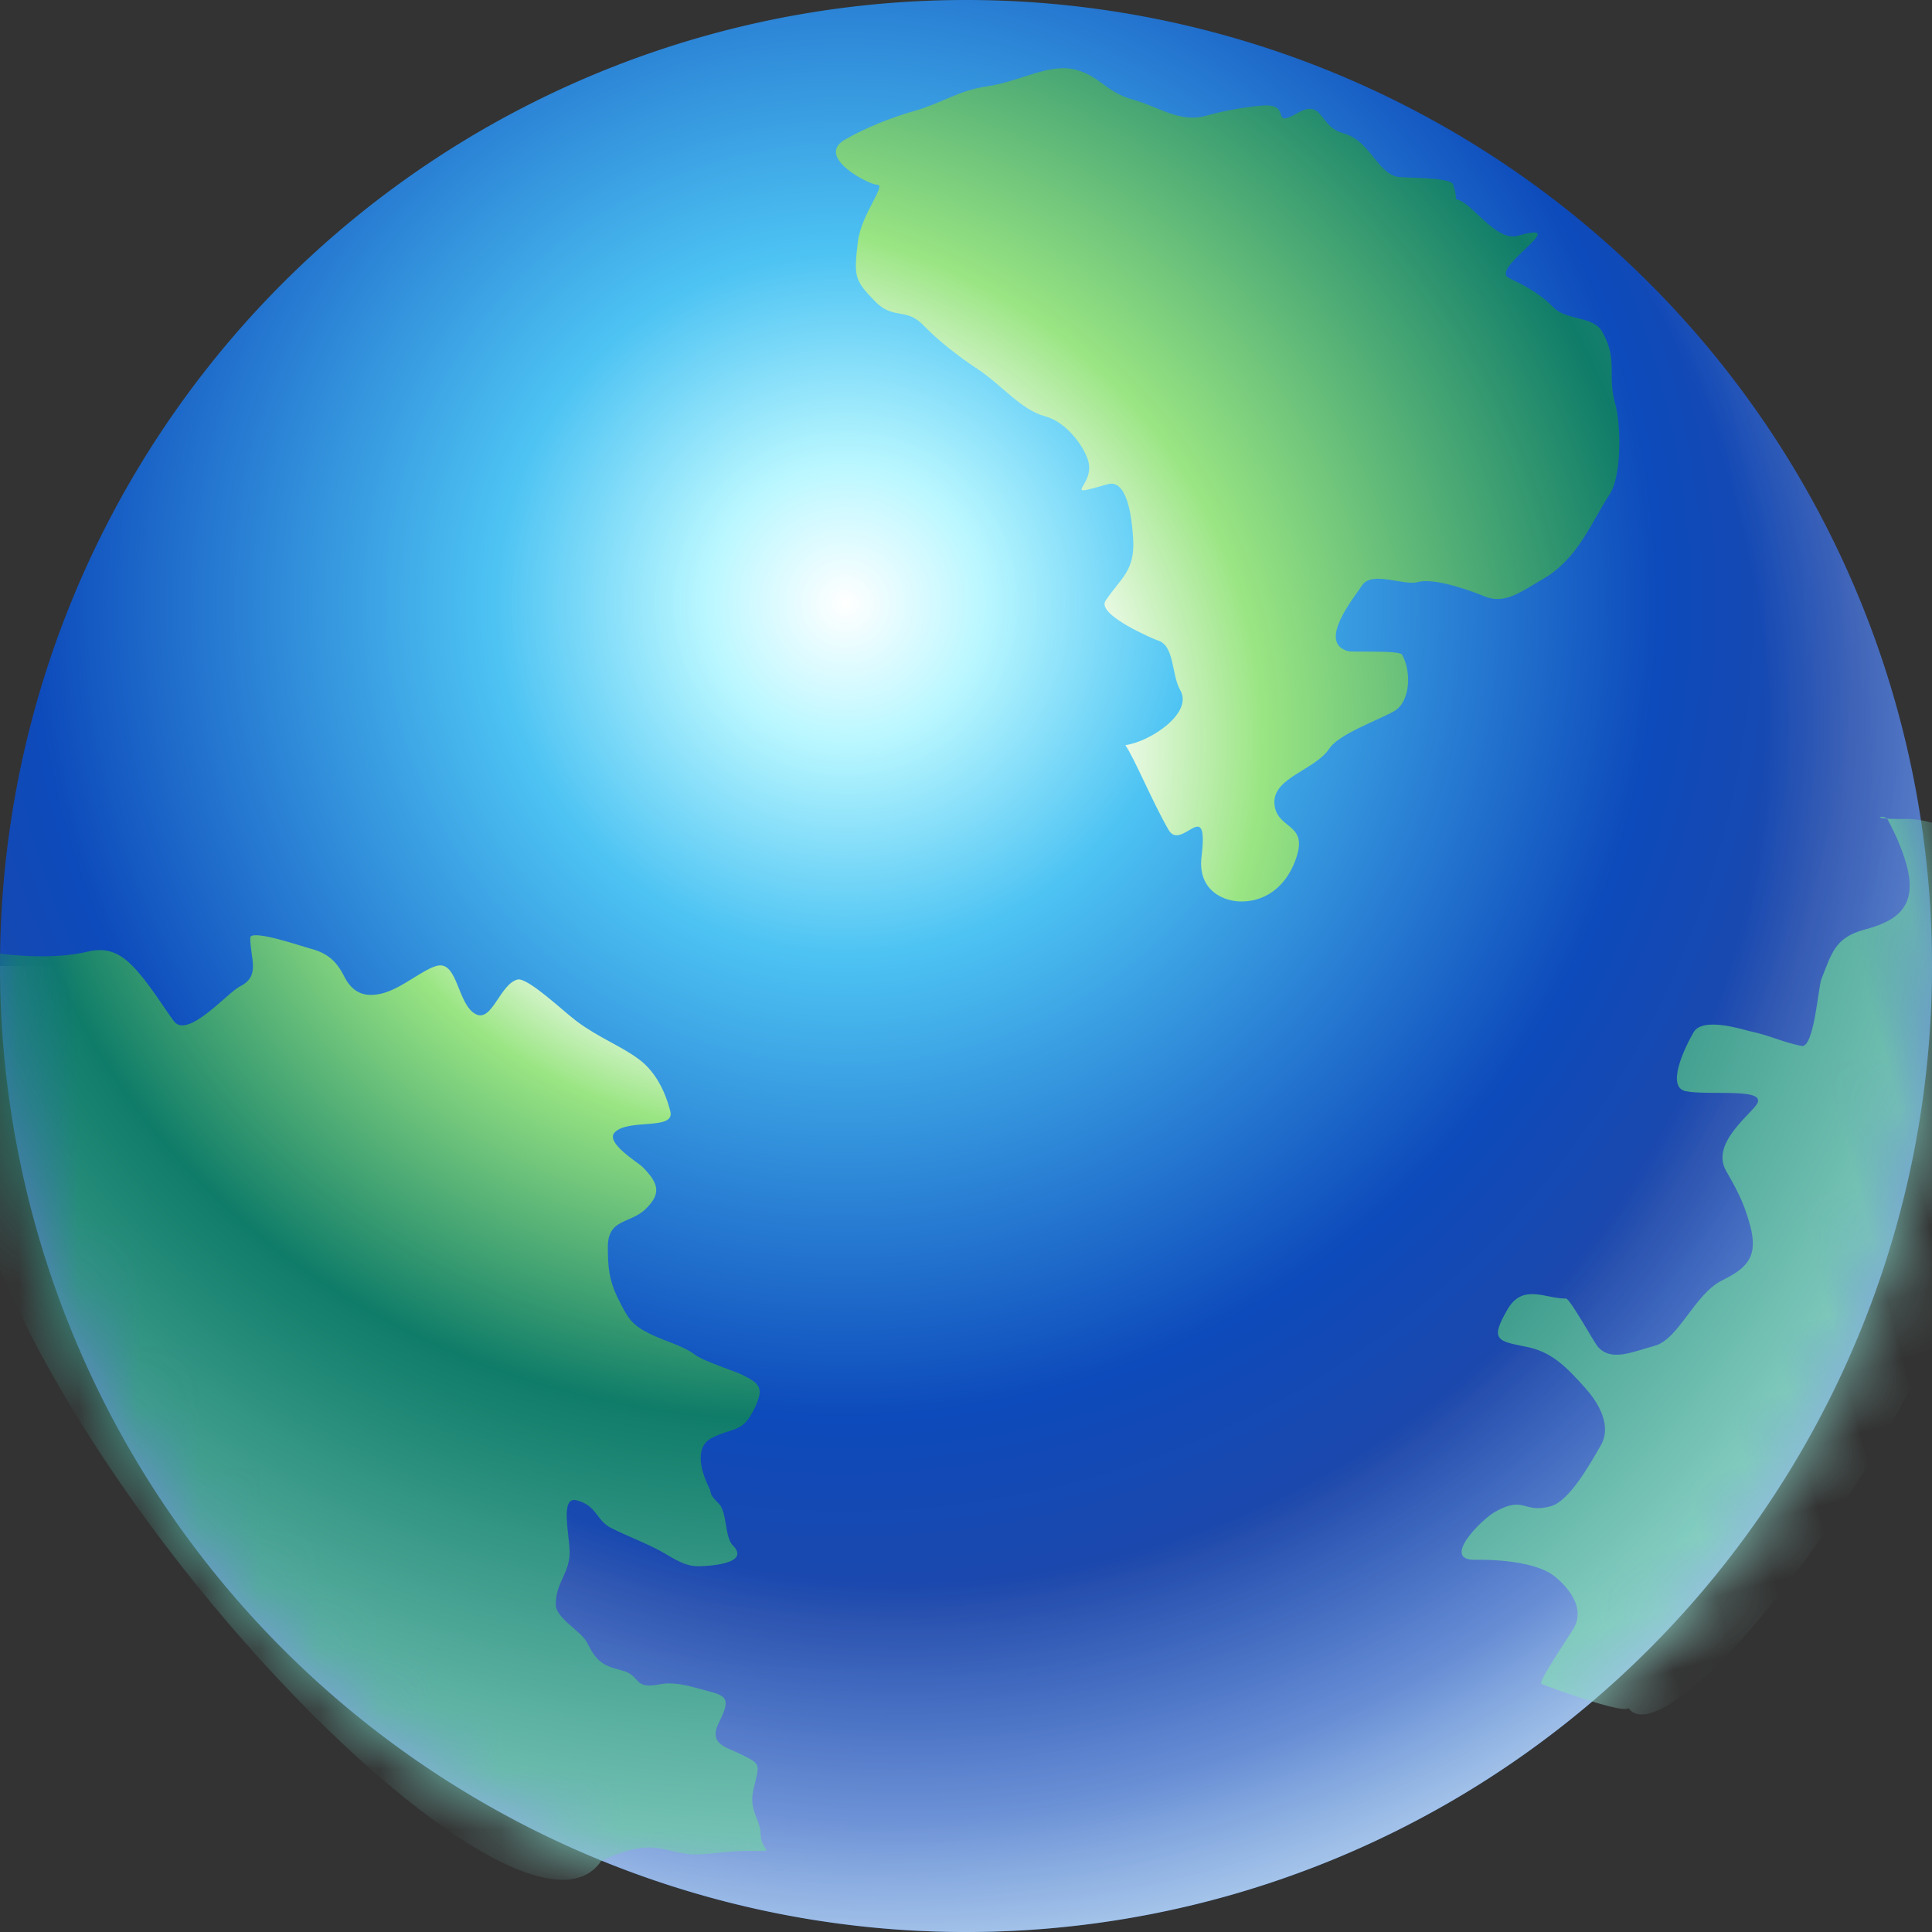 <?xml version="1.0" encoding="UTF-8" standalone="no"?>
<!-- Created with Inkscape (http://www.inkscape.org/) -->
<svg
   xmlns:dc="http://purl.org/dc/elements/1.1/"
   xmlns:cc="http://creativecommons.org/ns#"
   xmlns:rdf="http://www.w3.org/1999/02/22-rdf-syntax-ns#"
   xmlns:svg="http://www.w3.org/2000/svg"
   xmlns="http://www.w3.org/2000/svg"
   xmlns:xlink="http://www.w3.org/1999/xlink"
   xmlns:sodipodi="http://sodipodi.sourceforge.net/DTD/sodipodi-0.dtd"
   xmlns:inkscape="http://www.inkscape.org/namespaces/inkscape"
   width="32"
   height="32"
   id="svg2"
   sodipodi:version="0.32"
   inkscape:version="0.46"
   version="1.0"
   sodipodi:docbase="F:\Development\Kempelton\Miscellaneous"
   sodipodi:docname="Globe.svg"
   inkscape:output_extension="org.inkscape.output.svg.inkscape"
   inkscape:export-filename="F:\Development\Qute\Options\Globe 32.png"
   inkscape:export-xdpi="90"
   inkscape:export-ydpi="90">
  <rect width="100%" height="100%" fill="#333333" stroke="none"/>
  <defs
     id="defs4">
    <linearGradient
       id="linearGradient3228">
      <stop
         style="stop-color:#ffffff;stop-opacity:0;"
         offset="0"
         id="stop3230" />
      <stop
         id="stop3238"
         offset="0.589"
         style="stop-color:#ffffff;stop-opacity:0;" />
      <stop
         style="stop-color:#ffffff;stop-opacity:1;"
         offset="1"
         id="stop3232" />
    </linearGradient>
    <linearGradient
       id="linearGradient3212">
      <stop
         style="stop-color:#ffffff;stop-opacity:1;"
         offset="0"
         id="stop3216" />
      <stop
         id="stop3243"
         offset="0.138"
         style="stop-color:#b9f7ff;stop-opacity:1;" />
      <stop
         id="stop3218"
         offset="0.346"
         style="stop-color:#4dc3f3;stop-opacity:1;" />
      <stop
         style="stop-color:#0d4abb;stop-opacity:1;"
         offset="0.801"
         id="stop3220" />
      <stop
         id="stop3222"
         offset="1"
         style="stop-color:#1d48ab;stop-opacity:1" />
    </linearGradient>
    <linearGradient
       id="linearGradient3215">
      <stop
         id="stop3217"
         offset="0"
         style="stop-color:#ffffff;stop-opacity:1;" />
      <stop
         style="stop-color:#ffffff;stop-opacity:1;"
         offset="0.222"
         id="stop3219" />
      <stop
         style="stop-color:#9ae583;stop-opacity:1;"
         offset="0.312"
         id="stop3221" />
      <stop
         id="stop3227"
         offset="0.522"
         style="stop-color:#0f7c69;stop-opacity:1;" />
      <stop
         id="stop3223"
         offset="1"
         style="stop-color:#aae7dc;stop-opacity:1;" />
    </linearGradient>
    <radialGradient
       inkscape:collect="always"
       xlink:href="#linearGradient3212"
       id="radialGradient3135"
       cx="13.799"
       cy="10.384"
       fx="13.799"
       fy="10.384"
       r="16"
       gradientUnits="userSpaceOnUse"
       gradientTransform="matrix(2.2584637e-8,1.051,-1.051,2.2584639e-8,24.916,-4.506)"
       spreadMethod="reflect" />
    <mask
       maskUnits="userSpaceOnUse"
       id="mask3363">
      <path
         d="M 32 16 A 16 16 0 1 1  0,16 A 16 16 0 1 1  32 16 z"
         sodipodi:ry="16"
         sodipodi:rx="16"
         sodipodi:cy="16"
         sodipodi:cx="16"
         id="path3365"
         style="opacity:1;color:#000000;fill:#ffffff;fill-opacity:1;fill-rule:evenodd;stroke:none;stroke-width:0.75;stroke-linecap:round;stroke-linejoin:round;marker:none;marker-start:none;marker-mid:none;marker-end:none;stroke-miterlimit:4;stroke-dasharray:none;stroke-dashoffset:0;stroke-opacity:1;visibility:visible;display:inline;overflow:visible;enable-background:accumulate"
         sodipodi:type="arc" />
    </mask>
    <mask
       maskUnits="userSpaceOnUse"
       id="mask3371">
      <path
         d="M 32 16 A 16 16 0 1 1  0,16 A 16 16 0 1 1  32 16 z"
         sodipodi:ry="16"
         sodipodi:rx="16"
         sodipodi:cy="16"
         sodipodi:cx="16"
         id="path3373"
         style="opacity:1;color:#000000;fill:#ffffff;fill-opacity:1;fill-rule:evenodd;stroke:none;stroke-width:0.75;stroke-linecap:round;stroke-linejoin:round;marker:none;marker-start:none;marker-mid:none;marker-end:none;stroke-miterlimit:4;stroke-dasharray:none;stroke-dashoffset:0;stroke-opacity:1;visibility:visible;display:inline;overflow:visible;enable-background:accumulate"
         sodipodi:type="arc" />
    </mask>
    <radialGradient
       inkscape:collect="always"
       xlink:href="#linearGradient3215"
       id="radialGradient3235"
       gradientUnits="userSpaceOnUse"
       gradientTransform="matrix(1.485,0,0,1.337,-6.325,-1.969)"
       cx="13.043"
       cy="10.294"
       fx="13.043"
       fy="10.294"
       r="16.785" />
    <radialGradient
       inkscape:collect="always"
       xlink:href="#linearGradient3215"
       id="radialGradient3240"
       gradientUnits="userSpaceOnUse"
       gradientTransform="matrix(1.86,-0.498,0.449,1.675,-16.287,4.048)"
       cx="12.475"
       cy="8.87"
       fx="12.475"
       fy="8.87"
       r="16.785" />
    <radialGradient
       inkscape:collect="always"
       xlink:href="#linearGradient3215"
       id="radialGradient3246"
       gradientUnits="userSpaceOnUse"
       gradientTransform="matrix(1.485,0,0,1.337,-6.325,-1.969)"
       cx="13.043"
       cy="10.294"
       fx="13.043"
       fy="10.294"
       r="16.785" />
    <radialGradient
       inkscape:collect="always"
       xlink:href="#linearGradient3228"
       id="radialGradient3241"
       gradientUnits="userSpaceOnUse"
       gradientTransform="matrix(0,1.508,-1.508,0,34.986,-6.626)"
       cx="12.351"
       cy="13.253"
       fx="12.351"
       fy="13.253"
       r="16" />
  </defs>
  <sodipodi:namedview
     id="base"
     pagecolor="#ffffff"
     bordercolor="#666666"
     borderopacity="1.0"
     gridtolerance="10000"
     guidetolerance="10"
     objecttolerance="10"
     inkscape:pageopacity="0.0"
     inkscape:pageshadow="2"
     inkscape:zoom="19.165422"
     inkscape:cx="8.1244649"
     inkscape:cy="12.433545"
     inkscape:document-units="px"
     inkscape:current-layer="layer1"
     width="32px"
     height="32px"
     showgrid="true"
     inkscape:window-width="1160"
     inkscape:window-height="1142"
     inkscape:window-x="232"
     inkscape:window-y="242"
     inkscape:grid-points="true"
     showguides="true"
     inkscape:guide-bbox="true">
    <inkscape:grid
       id="GridFromPre046Settings"
       type="xygrid"
       originx="0px"
       originy="0px"
       spacingx="0.5px"
       spacingy="0.5px"
       color="#0000ff"
       empcolor="#0000ff"
       opacity="0.2"
       empopacity="0.4"
       empspacing="4"
       visible="true"
       enabled="true" />
  </sodipodi:namedview>
  <g
     inkscape:label="Layer 1"
     inkscape:groupmode="layer"
     id="layer1">
    <path
       sodipodi:type="arc"
       style="opacity:1;fill:url(#radialGradient3135);fill-opacity:1;fill-rule:evenodd;stroke:none;stroke-width:0.75;stroke-linecap:round;stroke-linejoin:round;marker:none;marker-start:none;marker-mid:none;marker-end:none;stroke-miterlimit:4;stroke-dasharray:none;stroke-dashoffset:0;stroke-opacity:1;visibility:visible;display:inline;overflow:visible;enable-background:accumulate"
       id="path2157"
       sodipodi:cx="16"
       sodipodi:cy="16"
       sodipodi:rx="16"
       sodipodi:ry="16"
       d="M 32,16 A 16,16 0 1 1 0,16 A 16,16 0 1 1 32,16 z" />
    <path
       d="M 24,2.144 A 16,16 0 1 1 1.2434498e-14,16 L 16,16 z"
       sodipodi:ry="16"
       sodipodi:rx="16"
       sodipodi:cy="16"
       sodipodi:cx="16"
       id="path3226"
       style="opacity:1;fill:url(#radialGradient3241);fill-opacity:1;fill-rule:evenodd;stroke:none;stroke-width:0.75;stroke-linecap:round;stroke-linejoin:round;marker:none;marker-start:none;marker-mid:none;marker-end:none;stroke-miterlimit:4;stroke-dasharray:none;stroke-dashoffset:0;stroke-opacity:1;visibility:visible;display:inline;overflow:visible;enable-background:accumulate"
       sodipodi:type="arc"
       sodipodi:start="5.2359878"
       sodipodi:end="9.424778" />
  </g>
  <g
     inkscape:groupmode="layer"
     id="layer3"
     style="display:inline">
    <path
       style="fill:url(#radialGradient3235);fill-opacity:1;fill-rule:evenodd;stroke:none;stroke-width:0.75;stroke-linecap:butt;stroke-linejoin:miter;stroke-opacity:0.223;stroke-miterlimit:4;stroke-dasharray:none"
       d="M 9.953,30.83 C 8.27,33.28 -3.557,20.309 -0.167,15.764 C 0.186,15.839 0.952,15.887 1.443,15.764 C 1.794,15.676 2.006,15.811 2.19,15.994 C 2.45,16.255 2.728,16.712 2.88,16.914 C 3.106,17.216 3.768,16.442 3.973,16.339 C 4.322,16.165 4.145,15.88 4.145,15.534 C 4.145,15.379 5.017,15.68 5.123,15.707 C 5.404,15.777 5.565,15.902 5.698,16.167 C 5.843,16.458 6.056,16.523 6.33,16.454 C 6.657,16.373 7.023,16.04 7.25,15.994 C 7.585,15.927 7.578,16.647 7.883,16.799 C 8.151,16.933 8.282,16.297 8.573,16.224 C 8.736,16.184 9.332,16.75 9.55,16.914 C 9.911,17.185 10.289,17.325 10.585,17.547 C 10.857,17.75 11.02,18.078 11.103,18.409 C 11.182,18.727 10.414,18.523 10.183,18.754 C 10.014,18.923 10.568,19.254 10.643,19.329 C 10.931,19.617 10.938,19.782 10.7,20.019 C 10.446,20.274 10.068,20.176 10.068,20.652 C 10.068,20.962 10.081,21.195 10.24,21.514 C 10.402,21.837 10.459,21.94 10.758,22.089 C 11.01,22.216 11.306,22.285 11.505,22.434 C 11.667,22.556 12.142,22.695 12.31,22.779 C 12.598,22.923 12.66,23 12.483,23.355 C 12.292,23.736 12.147,23.637 11.793,23.815 C 11.461,23.98 11.655,24.459 11.735,24.62 C 11.808,24.764 11.718,24.717 11.908,24.907 C 12.044,25.043 12.002,25.461 12.138,25.597 C 12.45,25.909 11.7,25.942 11.563,25.942 C 11.301,25.942 11.102,25.769 10.873,25.655 C 10.565,25.501 10.41,25.452 10.125,25.31 C 9.874,25.184 9.887,24.934 9.55,24.85 C 9.269,24.779 9.435,25.422 9.435,25.712 C 9.435,26.063 9.205,26.205 9.205,26.575 C 9.205,26.805 9.625,27.012 9.723,27.207 C 9.877,27.516 9.981,27.588 10.298,27.667 C 10.628,27.75 10.474,27.988 10.93,27.897 C 11.206,27.842 11.524,27.959 11.735,28.012 C 12.052,28.091 12.096,28.153 11.908,28.53 C 11.727,28.892 12.034,28.938 12.253,29.047 C 12.6,29.221 12.59,29.194 12.483,29.622 C 12.392,29.987 12.598,30.143 12.598,30.37 C 12.598,30.692 12.921,30.657 12.368,30.657 C 12.059,30.657 11.792,30.715 11.505,30.715 C 11.239,30.715 11.03,30.6 10.758,30.6 C 10.495,30.6 10.225,30.694 9.953,30.83 z "
       id="path3204"
       sodipodi:nodetypes="ccssssssssssssssssssssssssssssssssssssssssssssc"
       mask="url(#mask3371)"
       inkscape:transform-center-x="10.041631"
       inkscape:transform-center-y="7.3125373" />
    <path
       style="fill:url(#radialGradient3246);fill-opacity:1;fill-rule:evenodd;stroke:none;stroke-width:0.75;stroke-linecap:butt;stroke-linejoin:miter;stroke-opacity:0.223;stroke-miterlimit:4;stroke-dasharray:none"
       d="M 32.577,18.06 C 34.426,24.202 23.948,32.172 23.41,30.712 C 23.325,30.797 22.32,30.103 22.122,29.954 C 22.064,29.911 22.755,29.322 22.88,29.197 C 23.216,28.86 22.842,28.326 22.728,28.212 C 22.454,27.937 21.884,27.755 21.592,27.682 C 21.04,27.544 21.866,27.064 22.122,27 C 22.666,26.864 22.554,27.151 23.031,27.151 C 23.347,27.151 23.834,26.652 24.092,26.394 C 24.404,26.081 24.176,25.575 24.092,25.409 C 23.874,24.973 23.703,24.684 23.335,24.5 C 22.894,24.28 22.761,24.239 23.183,23.818 C 23.543,23.458 23.837,23.811 24.168,23.894 C 24.229,23.909 24.429,24.719 24.471,24.803 C 24.621,25.104 25.006,25.03 25.38,25.03 C 25.797,25.03 26.242,24.373 26.744,24.272 C 27.192,24.183 27.426,24.053 27.426,23.515 C 27.426,23.08 27.349,22.828 27.274,22.53 C 27.157,22.062 27.812,21.785 28.032,21.621 C 28.348,21.384 27.325,21.267 26.971,21.09 C 26.677,20.944 27.118,20.413 27.35,20.181 C 27.568,19.963 28.181,20.37 28.259,20.408 C 28.54,20.549 28.727,20.718 29.017,20.863 C 29.208,20.959 29.538,19.991 29.623,19.878 C 29.905,19.502 30.017,19.272 30.532,19.272 C 30.991,19.272 31.332,19.178 31.441,18.742 C 31.528,18.394 31.424,17.839 31.365,17.605 C 31.34,17.504 30.988,17.511 31.668,17.681 C 31.947,17.751 32.199,17.946 32.426,18.06 C 32.471,18.082 32.527,18.06 32.577,18.06 z "
       id="path3219"
       sodipodi:nodetypes="ccsssssssssssssssssssssssssssc"
       mask="url(#mask3363)"
       inkscape:transform-center-x="-12.784666"
       inkscape:transform-center-y="4.9670408"
       transform="matrix(0.966,-0.259,0.259,0.966,-3.596,4.686)" />
    <path
       style="fill:url(#radialGradient3240);fill-opacity:1;fill-rule:evenodd;stroke:none;stroke-width:0.75;stroke-linecap:butt;stroke-linejoin:miter;stroke-opacity:0.223;stroke-miterlimit:4;stroke-dasharray:none"
       d="M 18.64,12.342 C 18.799,12.578 19.085,13.278 19.355,13.745 C 19.568,14.115 20.026,13.153 19.901,14.194 C 19.834,14.747 20.271,14.951 20.612,14.93 C 21.117,14.9 21.392,14.507 21.492,14.136 C 21.628,13.629 21.134,13.728 21.108,13.306 C 21.083,12.878 21.782,12.756 22.018,12.398 C 22.178,12.155 22.834,11.927 23.093,11.778 C 23.365,11.62 23.379,11.115 23.222,10.843 C 23.178,10.767 22.406,10.806 22.329,10.785 C 21.812,10.647 22.424,9.902 22.56,9.696 C 22.724,9.448 23.252,9.707 23.484,9.641 C 23.767,9.56 24.425,9.809 24.573,9.872 C 24.918,10.019 25.168,9.815 25.557,9.59 C 26.141,9.253 26.36,8.643 26.66,8.189 C 26.87,7.871 26.843,7.004 26.756,6.7 C 26.613,6.2 26.808,5.964 26.535,5.49 C 26.386,5.232 25.94,5.308 25.732,5.093 C 25.419,4.769 24.998,4.622 24.96,4.583 C 24.767,4.384 26.046,3.646 25.142,3.905 C 24.826,3.995 24.481,3.513 24.257,3.365 C 24.01,3.202 24.186,3.459 24.071,3.058 C 24.034,2.928 23.213,2.949 23.137,2.928 C 22.786,2.834 22.694,2.325 22.24,2.204 C 21.841,2.097 21.923,1.622 21.479,1.878 C 21.036,2.135 21.402,1.719 20.934,1.747 C 20.65,1.765 20.242,1.841 19.98,1.916 C 19.54,2.042 19.18,1.762 18.777,1.654 C 18.317,1.531 18.231,1.266 17.82,1.156 C 17.38,1.038 16.899,1.35 16.354,1.429 C 15.869,1.499 15.608,1.705 15.154,1.835 C 14.764,1.946 14.339,2.114 13.996,2.312 C 13.488,2.606 14.417,3.066 14.523,3.059 C 14.698,3.049 14.265,3.542 14.209,4.005 C 14.139,4.585 14.157,4.644 14.491,4.989 C 14.795,5.304 15.004,5.087 15.293,5.386 C 15.537,5.638 15.852,5.888 16.19,6.111 C 16.596,6.379 16.91,6.789 17.312,6.896 C 17.674,6.993 17.959,7.407 18.024,7.632 C 18.146,8.059 17.528,8.255 18.344,8.021 C 18.657,7.931 18.744,8.511 18.769,8.923 C 18.801,9.464 18.559,9.576 18.311,9.951 C 18.156,10.187 19.145,10.599 19.166,10.604 C 19.461,10.683 19.397,11.17 19.55,11.434 C 19.764,11.805 19.064,12.281 18.64,12.342 z "
       id="path3187"
       sodipodi:nodetypes="csssssssssssssssssssssssssssssssssssssssssssc" />
  </g>
</svg>
